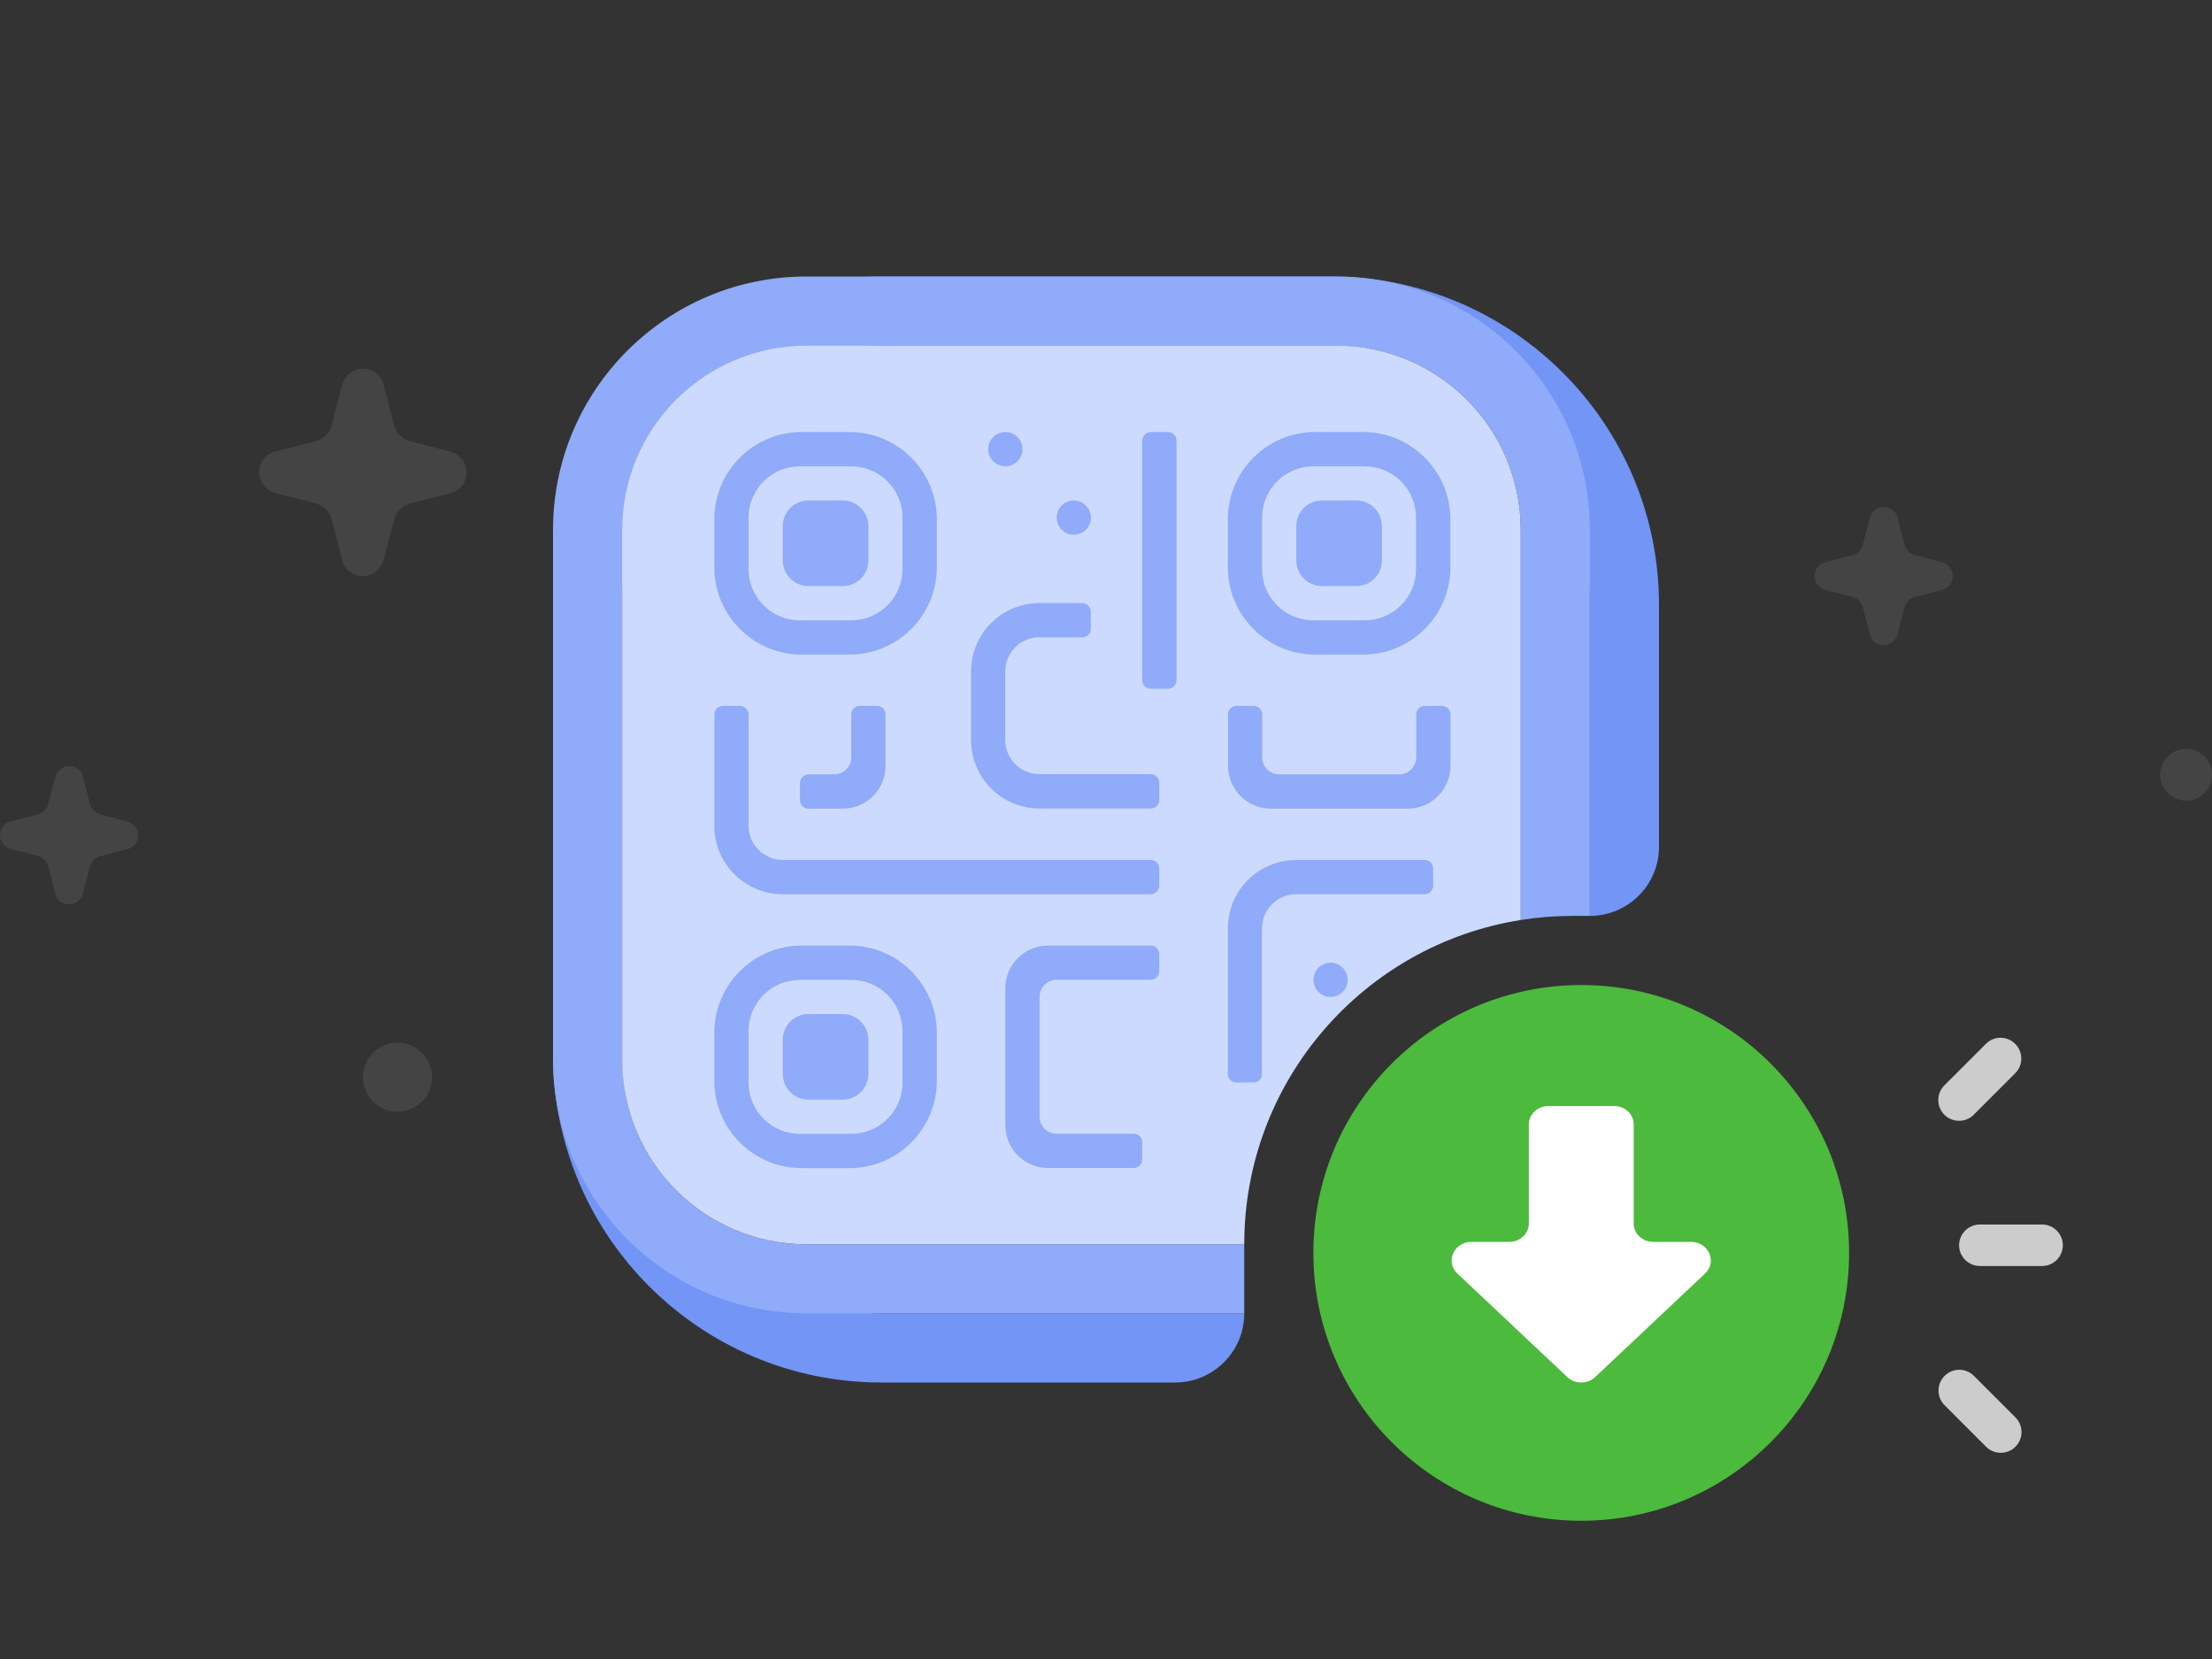 <svg width="128" height="96" viewBox="0 0 128 96" fill="none" xmlns="http://www.w3.org/2000/svg">
<rect x="0" y="0" width="128" height="96" fill="#333333" stroke="none"/>
<g opacity="0.2">
<path d="M105.629 32.533L107.171 32.133C107.457 32.076 107.743 31.79 107.8 31.505L108.2 29.962C108.314 29.562 108.657 29.333 109 29.333C109.4 29.333 109.743 29.619 109.8 29.962L110.2 31.505C110.257 31.79 110.543 32.076 110.829 32.133L112.371 32.533C112.771 32.648 113 32.99 113 33.333C113 33.733 112.714 34.076 112.371 34.133L110.829 34.533C110.543 34.59 110.257 34.876 110.2 35.162L109.8 36.705C109.686 37.105 109.343 37.333 109 37.333C108.6 37.333 108.257 37.047 108.2 36.705L107.8 35.162C107.743 34.876 107.457 34.59 107.171 34.533L105.629 34.133C105.229 34.019 105 33.676 105 33.333C105 32.933 105.286 32.59 105.629 32.533Z" fill="#888888"/>
<path d="M15.943 26.133L18.257 25.533C18.686 25.448 19.114 25.019 19.2 24.59L19.8 22.276C19.971 21.676 20.486 21.333 21 21.333C21.6 21.333 22.114 21.762 22.2 22.276L22.8 24.59C22.886 25.019 23.314 25.448 23.743 25.533L26.057 26.133C26.657 26.305 27 26.819 27 27.333C27 27.933 26.571 28.448 26.057 28.533L23.743 29.133C23.314 29.219 22.886 29.648 22.8 30.076L22.2 32.39C22.029 32.99 21.514 33.333 21 33.333C20.4 33.333 19.886 32.905 19.8 32.39L19.2 30.076C19.114 29.648 18.686 29.219 18.257 29.133L15.943 28.533C15.343 28.362 15 27.848 15 27.333C15 26.733 15.428 26.219 15.943 26.133Z" fill="#888888"/>
<path d="M0.629 47.533L2.171 47.133C2.457 47.076 2.743 46.79 2.8 46.505L3.2 44.962C3.314 44.562 3.657 44.333 4 44.333C4.4 44.333 4.743 44.619 4.8 44.962L5.2 46.505C5.257 46.79 5.543 47.076 5.829 47.133L7.371 47.533C7.771 47.648 8 47.99 8 48.333C8 48.733 7.714 49.076 7.371 49.133L5.829 49.533C5.543 49.59 5.257 49.876 5.2 50.162L4.8 51.705C4.686 52.105 4.343 52.333 4 52.333C3.6 52.333 3.257 52.047 3.2 51.705L2.8 50.162C2.743 49.876 2.457 49.59 2.171 49.533L0.629 49.133C0.229 49.019 0 48.676 0 48.333C0 47.933 0.286 47.59 0.629 47.533Z" fill="#888888"/>
<path d="M126.5 46.333C125.675 46.333 125 45.658 125 44.833C125 44.008 125.675 43.333 126.5 43.333C127.325 43.333 128 44.008 128 44.833C128 45.658 127.325 46.333 126.5 46.333Z" fill="#888888"/>
<path d="M23 64.333C21.9 64.333 21 63.433 21 62.333C21 61.233 21.9 60.333 23 60.333C24.1 60.333 25 61.233 25 62.333C25 63.433 24.1 64.333 23 64.333Z" fill="#888888"/>
</g>
<path d="M77 16H51C40.507 16 32 24.507 32 35V61C32 71.493 40.507 80 51 80H68C70.209 80 72 78.209 72 76H51C42.716 76 36 69.284 36 61V35C36 26.716 42.716 20 51 20H77C85.284 20 92 26.716 92 35V53C94.209 53 96 51.209 96 49V35C96 24.507 87.493 16 77 16Z" fill="#7295F6"/>
<path fill-rule="evenodd" clip-rule="evenodd" d="M77.333 16H46.667C38.566 16 32 22.567 32 30.667V61.333C32 69.433 38.566 76 46.667 76H72V72H46.667C40.776 72 36 67.224 36 61.333V30.667C36 24.776 40.776 20 46.667 20H77.333C83.224 20 88 24.776 88 30.667V53.236C88.977 53.081 89.979 53 91 53H92V30.667C92 22.567 85.433 16 77.333 16Z" fill="#8FABF9"/>
<path fill-rule="evenodd" clip-rule="evenodd" d="M46.667 20C40.776 20 36 24.776 36 30.667V61.333C36 67.224 40.776 72 46.667 72H72C72 62.527 78.932 54.674 88 53.236V30.667C88 24.776 83.224 20 77.333 20H46.667Z" fill="#CCDAFF"/>
<path d="M48.767 28.96H46.78C45.961 28.96 45.297 29.624 45.297 30.443V32.43C45.297 33.249 45.961 33.913 46.78 33.913H48.767C49.586 33.913 50.25 33.249 50.25 32.43V30.443C50.25 29.624 49.586 28.96 48.767 28.96Z" fill="#8FABF9"/>
<path d="M67.587 25H66.59C66.318 25 66.098 25.22 66.098 25.492V39.366C66.098 39.638 66.318 39.858 66.59 39.858H67.587C67.858 39.858 68.079 39.638 68.079 39.366V25.492C68.079 25.22 67.858 25 67.587 25Z" fill="#8FABF9"/>
<path d="M83.436 40.848H82.445C82.169 40.848 81.953 41.071 81.953 41.341V43.82C81.953 44.366 81.508 44.811 80.962 44.811H74.028C73.482 44.811 73.038 44.366 73.038 43.82V41.347C73.038 41.071 72.816 40.848 72.545 40.848H71.555C71.279 40.848 71.062 41.071 71.062 41.347V44.318C71.062 45.687 72.173 46.792 73.536 46.792H81.46C82.829 46.792 83.934 45.681 83.934 44.318V41.347C83.934 41.071 83.712 40.854 83.442 40.854L83.436 40.848Z" fill="#8FABF9"/>
<path d="M50.742 40.848H49.751C49.475 40.848 49.259 41.071 49.259 41.347V43.82C49.259 44.366 48.814 44.811 48.268 44.811H46.785C46.509 44.811 46.293 45.033 46.293 45.303V46.294C46.293 46.57 46.515 46.792 46.785 46.792H48.766C50.135 46.792 51.24 45.681 51.24 44.318V41.347C51.24 41.071 51.018 40.848 50.742 40.848Z" fill="#8FABF9"/>
<path d="M60.155 57.688C60.155 57.141 60.599 56.697 61.145 56.697H66.591C66.867 56.697 67.083 56.475 67.083 56.199V55.208C67.083 54.932 66.861 54.716 66.591 54.716H60.647C59.278 54.716 58.174 55.826 58.174 57.189V65.114C58.174 66.483 59.285 67.587 60.647 67.587H65.6C65.876 67.587 66.098 67.365 66.098 67.095V66.104C66.098 65.828 65.876 65.606 65.6 65.606H61.145C60.599 65.606 60.155 65.162 60.155 64.615V57.681V57.688Z" fill="#8FABF9"/>
<path d="M41.334 47.782C41.334 49.974 43.105 51.745 45.296 51.745H66.59C66.866 51.745 67.082 51.522 67.082 51.246V50.256C67.082 49.98 66.86 49.763 66.59 49.763H45.296C44.204 49.763 43.315 48.875 43.315 47.782V41.347C43.315 41.071 43.093 40.848 42.823 40.848H41.832C41.556 40.848 41.34 41.071 41.34 41.347V47.782H41.334Z" fill="#8FABF9"/>
<path d="M75.013 49.763C72.822 49.763 71.051 51.534 71.051 53.725V62.148C71.051 62.424 71.273 62.64 71.543 62.64H72.534C72.81 62.64 73.026 62.418 73.026 62.148V53.725C73.026 52.633 73.914 51.744 75.007 51.744H82.439C82.715 51.744 82.931 51.522 82.931 51.246V50.255C82.931 49.979 82.709 49.763 82.439 49.763H75.007H75.013Z" fill="#8FABF9"/>
<path d="M60.155 36.885H62.628C62.904 36.885 63.12 36.663 63.12 36.387V35.397C63.12 35.12 62.898 34.904 62.628 34.898H60.155C57.963 34.898 56.192 36.669 56.192 38.86V42.823C56.192 45.014 57.963 46.785 60.155 46.785H66.59C66.866 46.785 67.082 46.563 67.082 46.287V45.296C67.082 45.02 66.86 44.804 66.59 44.798H60.149C59.056 44.798 58.167 43.909 58.167 42.817V38.854C58.167 37.762 59.056 36.873 60.149 36.873L60.155 36.885Z" fill="#8FABF9"/>
<path d="M49.156 25H46.389C43.597 25 41.334 27.263 41.334 30.055V32.822C41.334 35.614 43.597 37.877 46.389 37.877H49.156C51.948 37.877 54.211 35.614 54.211 32.822V30.055C54.211 27.263 51.948 25 49.156 25ZM49.258 35.896H46.281C44.642 35.896 43.315 34.569 43.315 32.93V29.953C43.315 28.314 44.642 26.987 46.281 26.987H49.258C50.897 26.987 52.224 28.314 52.224 29.953V32.93C52.224 34.569 50.897 35.896 49.258 35.896Z" fill="#8FABF9"/>
<path d="M49.156 54.716H46.389C43.597 54.716 41.334 56.979 41.334 59.771V62.538C41.334 65.33 43.597 67.593 46.389 67.593H49.156C51.948 67.593 54.211 65.33 54.211 62.538V59.771C54.211 56.979 51.948 54.716 49.156 54.716ZM49.258 65.612H46.281C44.642 65.612 43.315 64.285 43.315 62.646V59.669C43.315 58.03 44.642 56.703 46.281 56.703H49.258C50.897 56.703 52.224 58.03 52.224 59.669V62.646C52.224 64.285 50.897 65.612 49.258 65.612Z" fill="#8FABF9"/>
<path d="M78.873 25H76.106C73.314 25 71.051 27.263 71.051 30.054V32.822C71.051 35.614 73.314 37.877 76.106 37.877H78.873C81.665 37.877 83.928 35.614 83.928 32.822V30.054C83.928 27.263 81.665 25 78.873 25ZM78.975 35.896H75.998C74.359 35.896 73.032 34.569 73.032 32.93V29.952C73.032 28.313 74.359 26.987 75.998 26.987H78.975C80.614 26.987 81.941 28.313 81.941 29.952V32.93C81.941 34.569 80.614 35.896 78.975 35.896Z" fill="#8FABF9"/>
<path d="M63.127 29.951C63.127 29.404 62.683 28.96 62.136 28.96C61.589 28.96 61.145 29.404 61.145 29.951C61.145 30.498 61.589 30.942 62.136 30.942C62.683 30.942 63.127 30.498 63.127 29.951Z" fill="#8FABF9"/>
<path d="M77.985 56.697C77.985 56.15 77.541 55.706 76.995 55.706C76.447 55.706 76.004 56.15 76.004 56.697C76.004 57.244 76.447 57.688 76.995 57.688C77.541 57.688 77.985 57.244 77.985 56.697Z" fill="#8FABF9"/>
<path d="M59.165 25.99C59.165 25.443 58.721 25 58.174 25C57.627 25 57.184 25.443 57.184 25.99C57.184 26.537 57.627 26.981 58.174 26.981C58.721 26.981 59.165 26.537 59.165 25.99Z" fill="#8FABF9"/>
<path d="M78.483 28.96H76.496C75.677 28.96 75.013 29.624 75.013 30.443V32.43C75.013 33.249 75.677 33.913 76.496 33.913H78.483C79.302 33.913 79.966 33.249 79.966 32.43V30.443C79.966 29.624 79.302 28.96 78.483 28.96Z" fill="#8FABF9"/>
<path d="M48.761 58.679H46.786C45.964 58.679 45.297 59.346 45.297 60.168V62.143C45.297 62.966 45.964 63.632 46.786 63.632H48.761C49.583 63.632 50.25 62.966 50.25 62.143V60.168C50.25 59.346 49.583 58.679 48.761 58.679Z" fill="#8FABF9"/>
<path d="M91.5 88C100.06 88 107 81.06 107 72.5C107 63.94 100.06 57 91.5 57C82.94 57 76 63.94 76 72.5C76 81.06 82.94 88 91.5 88Z" fill="#4CBA3C"/>
<path d="M94.538 70.792V65.072C94.538 64.477 94.026 64 93.4 64H89.606C88.974 64 88.468 64.483 88.468 65.072V70.792C88.468 71.387 87.955 71.864 87.33 71.864H85.142C84.129 71.864 83.617 73.018 84.336 73.696L90.694 79.686C91.137 80.105 91.856 80.105 92.306 79.686L98.664 73.696C99.383 73.018 98.871 71.864 97.858 71.864H95.67C95.038 71.864 94.532 71.381 94.532 70.792H94.538Z" fill="white"/>
<path d="M114.566 70.857H118.168C118.828 70.857 119.369 71.398 119.369 72.058C119.369 72.719 118.828 73.259 118.168 73.259H114.566C113.906 73.259 113.365 72.719 113.365 72.058C113.365 71.398 113.906 70.857 114.566 70.857Z" fill="#CCCCCC"/>
<path d="M115.766 60.051C116.072 60.051 116.379 60.171 116.613 60.406C117.081 60.874 117.081 61.636 116.613 62.104L114.211 64.506C113.743 64.974 112.981 64.974 112.512 64.506C112.044 64.037 112.044 63.275 112.512 62.807L114.914 60.406C115.148 60.171 115.454 60.051 115.76 60.051H115.766Z" fill="#CCCCCC"/>
<path d="M113.372 79.263C113.065 79.263 112.759 79.383 112.525 79.617C112.057 80.086 112.057 80.848 112.525 81.316L114.926 83.718C115.395 84.186 116.157 84.186 116.625 83.718C117.094 83.249 117.094 82.487 116.625 82.019L114.224 79.617C113.99 79.383 113.684 79.263 113.378 79.263H113.372Z" fill="#CCCCCC"/>
</svg>
